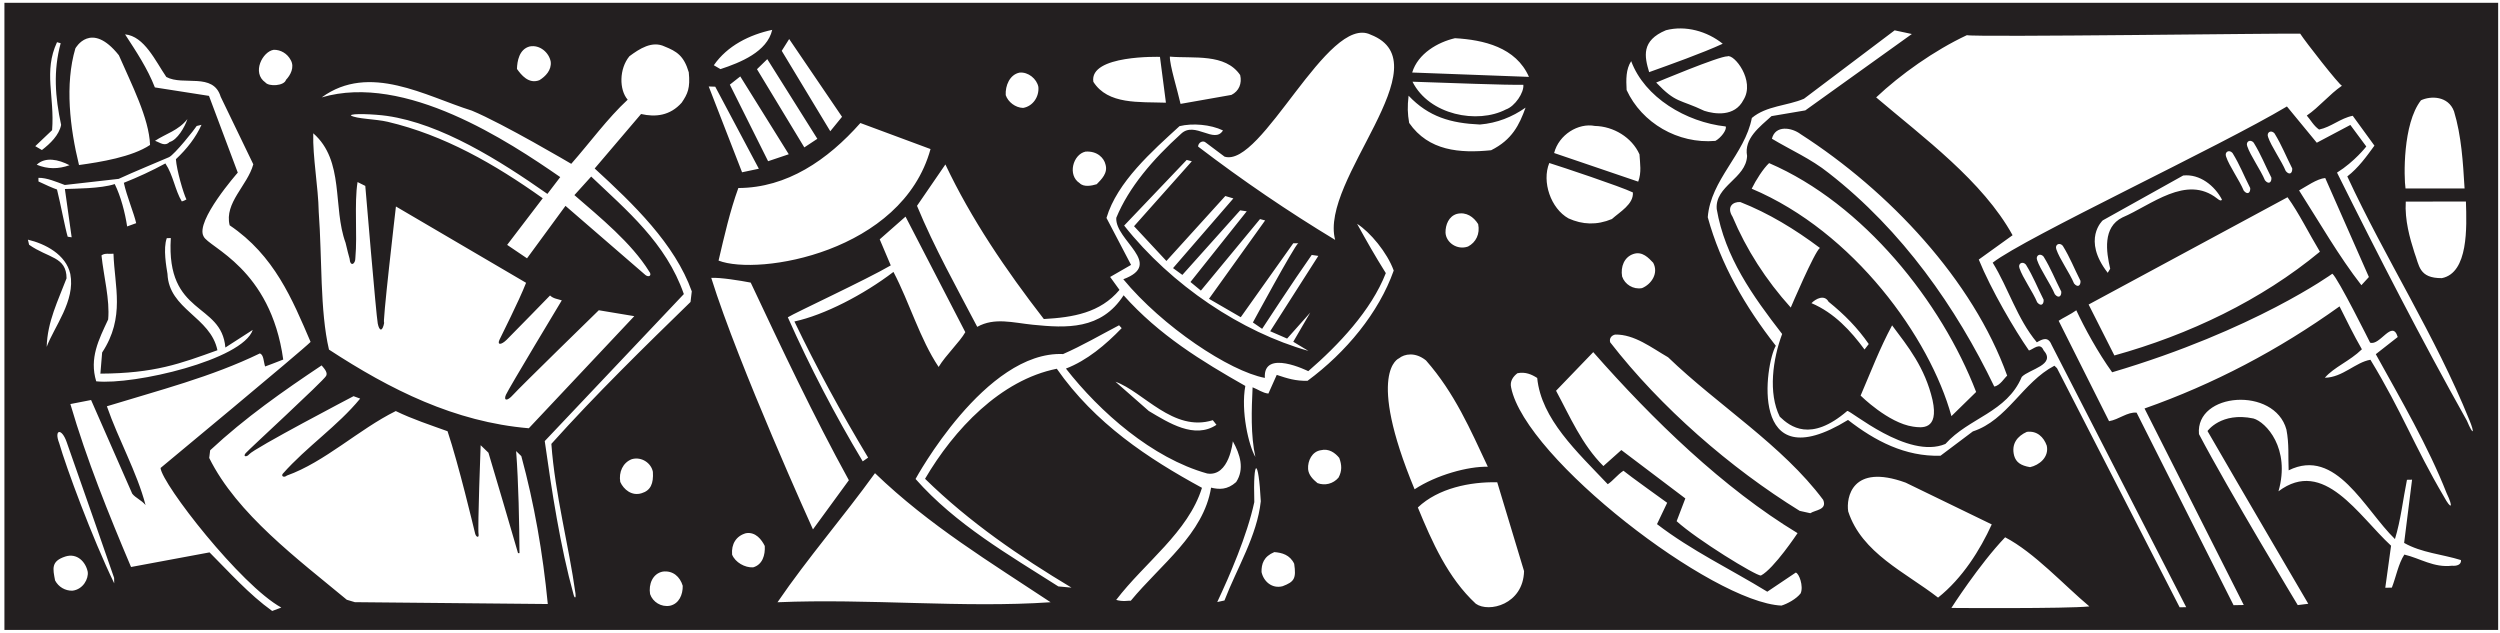 <?xml version="1.0" encoding="UTF-8"?>
<svg xmlns="http://www.w3.org/2000/svg" xmlns:xlink="http://www.w3.org/1999/xlink" width="486pt" height="123pt" viewBox="0 0 486 123" version="1.1">
<g id="surface1">
<path style=" stroke:none;fill-rule:nonzero;fill:rgb(13.73%,12.16%,12.549%);fill-opacity:1;" d="M 0.859 0.547 L 0.859 122.453 L 485.641 122.453 L 485.641 0.547 Z M 474.699 54.07 C 470.207 54.098 470.324 51.613 469.355 49.078 C 468.477 46.316 467.465 42.805 467.68 39.188 L 479.375 39.18 C 479.539 44.141 479.867 53.047 474.699 54.07 Z M 470.641 19.496 C 472.516 18.609 475.941 18.617 477.062 21.645 C 478.496 26.367 478.809 31.535 479.113 36.633 L 467.633 36.637 C 467.316 34.516 467.059 24.066 470.641 19.496 Z M 338.934 19.414 C 337.223 22.781 333.285 22.18 331.316 21.543 C 326.461 19.227 325.855 20.133 321.961 16.047 C 321.961 16.047 334.285 10.871 335.82 10.953 C 337.066 10.418 341.266 15.668 338.934 19.414 Z M 323.863 5.875 C 327.672 4.883 331.879 6.078 334.898 8.504 C 330.965 10.32 324.594 12.586 320.594 14.023 C 319.684 11.008 319.008 7.898 323.863 5.875 Z M 317.102 11.887 C 319.715 18.926 327.742 23.738 335.484 24.586 C 335.711 25.289 334.535 26.801 333.48 27.387 C 326.191 28.02 319.168 23.898 316.215 17.504 C 316.102 15.449 316.066 13.465 317.102 11.887 Z M 319.203 56.012 C 317.508 56.324 315.859 55.293 315.336 53.742 C 315.016 51.836 315.758 49.977 317.52 49.379 C 319.281 48.777 320.512 50.172 321.379 51.078 C 322.48 53.113 321.031 55.266 319.203 56.012 Z M 310.043 24.484 C 313.66 24.559 317.234 26.699 318.715 30.004 C 318.82 31.773 319.145 33.527 318.469 35.312 L 302.121 29.746 C 303.047 26.168 306.828 23.859 310.043 24.484 Z M 301.18 31.688 C 303.676 32.469 315.016 36.246 317.43 37.41 C 317.613 39.676 314.887 41.203 313.352 42.582 C 310.398 43.809 307.629 43.68 304.914 42.457 C 301.477 40.535 299.688 35.332 301.18 31.688 Z M 315.188 87.488 C 313.863 88.648 311.699 90.602 311.699 90.602 C 307.512 86.426 305.215 81.012 302.496 75.961 L 309.727 68.453 C 321.316 81.633 335.031 94.914 349.445 103.645 C 349.445 103.645 344.836 110.586 342.316 111.887 C 341.309 111.918 329.906 104.934 325.938 101.32 L 327.629 96.895 Z M 282.848 7.426 C 288.383 7.746 294.707 9.18 297.227 14.945 L 274.527 14.098 C 275.66 10.387 279.531 8.195 282.848 7.426 Z M 296.137 16.48 C 296.305 17.969 294.512 20.676 292.75 21.277 C 287.227 24.152 277.848 22.387 274.586 15.883 C 281.535 16.105 292.691 16.562 296.137 16.48 Z M 273.828 18.605 C 277.73 22.715 282.023 23.957 287.699 24.207 C 291.027 23.93 293.98 22.742 296.57 20.922 C 295.355 24.273 293.965 27.164 289.875 29.207 C 283.789 29.816 277.73 29.355 273.941 23.898 C 273.625 22.059 273.586 20.738 273.828 18.605 Z M 285.383 47.926 C 283.27 48.676 281.113 47.156 281.008 45.242 C 280.977 43.684 281.656 42.039 283.207 41.586 C 285.039 41.129 286.477 42.164 287.355 43.566 C 287.746 45.473 286.926 47.117 285.383 47.926 Z M 266.461 6.742 C 280.785 12.309 256.43 35 259.555 46.637 C 250.449 41.137 241.617 35.137 232.914 28.496 C 232.902 27.785 233.812 27.133 234.461 27.758 L 238.055 30.453 C 245.297 32.676 258.105 2.648 266.461 6.742 Z M 250.215 65.82 L 254.715 60.766 L 251.41 66.438 L 254.359 68.215 C 241.391 64.559 227.758 55.516 218.535 43.852 L 230.695 31.09 L 231.691 31.352 L 220.457 43.977 L 226.75 50.734 L 238.199 38.105 L 239.766 38.574 L 228.039 52.121 L 229.852 53.441 L 241.086 40.891 L 242.367 41.078 L 231.426 54.82 L 233.453 56.492 L 244.945 42.59 L 245.941 42.852 L 235.027 58.086 L 241.203 61.664 L 251.414 47.285 C 251.414 47.285 252.07 47.301 252.359 47.297 C 252.379 47.281 252.395 47.266 252.406 47.27 C 252.559 47.285 252.5 47.293 252.359 47.297 C 251.57 47.887 243.562 62.684 243.562 62.684 L 245.359 63.926 C 245.359 63.926 251.547 54.445 255 49.559 L 256.281 49.746 L 246.926 64.391 Z M 241.09 14.59 C 241.473 16.215 240.863 17.715 239.391 18.449 L 229.496 20.195 C 228.918 17.559 227.375 12.676 227.422 11.008 C 232.035 11.414 238.172 10.32 241.09 14.59 Z M 225.496 11.055 L 226.656 19.965 C 221.48 19.777 215.395 20.387 212.547 15.906 C 211.699 10.629 225.496 11.055 225.496 11.055 Z M 211.027 29.473 C 213.379 29.316 214.637 30.789 214.902 31.953 C 215.43 33.645 214.105 34.875 213.203 35.812 C 212.219 36.113 210.664 36.426 209.867 35.59 C 207.5 34.078 208.559 30.016 211.027 29.473 Z M 198.195 14.117 C 199.891 13.945 201.547 15.332 201.859 16.887 C 202.039 18.797 200.797 20.66 198.891 20.98 C 197.398 20.938 195.961 19.832 195.512 18.492 C 195.406 16.652 196.285 14.508 198.195 14.117 Z M 167.258 23.914 L 180.895 28.977 C 175.367 49.059 147.438 53.676 139.688 50.66 C 140.805 45.891 141.918 40.977 143.535 36.551 C 152.965 36.52 160.871 31.125 167.258 23.914 Z M 168.762 88.961 L 167.715 89.688 C 162.297 80.648 157.445 71.309 153.152 61.68 C 154.691 60.727 168.398 54.375 173.164 51.594 L 171.016 46.527 L 176.035 42.109 L 187.656 64.574 C 186.559 66.512 183.91 68.969 182.469 71.336 C 178.82 65.875 176.848 58.895 173.688 52.859 C 167.887 57.289 160.246 61.238 154.434 62.496 C 158.711 71.418 163.496 80.199 168.762 88.961 Z M 153.336 29.988 L 149.32 31.34 L 141.883 16.453 L 143.91 14.855 Z M 147.156 13.453 L 149.16 11.496 L 158.891 26.984 L 156.359 28.656 Z M 153.414 7.586 L 163.691 22.707 L 161.406 25.512 L 151.969 9.883 Z M 150.117 5.805 C 149.137 10.078 143.93 12.16 140.055 13.438 L 138.766 12.684 C 141.387 8.879 145.742 6.738 150.117 5.805 Z M 102.969 9.031 C 104.945 8.641 106.746 10.234 107.062 12.004 C 107.238 13.629 106.055 14.855 104.863 15.586 C 102.754 16.406 101.301 14.52 100.496 13.402 C 100.539 11.91 100.922 9.566 102.969 9.031 Z M 67.18 47.203 C 67.637 49.059 67.664 49.277 67.961 50.285 C 68.07 51.945 69.109 51.367 69.082 50.148 C 69.496 45.574 68.844 39.555 69.508 35.391 L 71.012 36.141 C 71.012 36.141 73.121 61.27 73.434 62.879 C 73.727 64.387 74.359 64.598 74.707 62.645 C 74.148 64.387 76.969 40.141 76.969 40.141 L 102.27 54.977 C 100.781 58.762 97.566 65.008 97.094 66.062 C 96.617 67.117 97.445 67.078 98.5 66.047 C 99.559 65.016 106.926 57.441 106.926 57.441 C 107.574 58.07 108.426 58.121 109.211 58.391 C 109.211 58.391 98.91 75.48 98.355 76.742 C 97.879 77.828 98.504 78.148 99.766 76.727 C 101.027 75.309 116.406 60.312 116.406 60.312 L 123.305 61.461 L 102.801 83.254 C 88.391 82.035 75.867 75.746 63.953 67.961 C 62.18 60.41 62.625 50.121 61.961 41.203 C 61.871 36.312 60.77 30.523 60.895 25.91 C 67.02 31.254 64.641 40.301 67.18 47.203 Z M 53.219 9.68 C 54.566 9.656 55.855 10.41 56.516 11.676 C 57.324 13.078 56.43 14.652 55.598 15.52 C 55.25 16.719 52.258 16.875 51.59 16.031 C 48.895 14.145 51.047 9.996 53.219 9.68 Z M 14.652 9.41 C 14.652 9.41 17.66 3.906 23.109 10.742 C 25.555 16.367 29 23.02 29.168 28.18 C 25.668 30.516 19.531 31.508 15.359 32.082 C 13.594 24.887 12.586 16.398 14.652 9.41 Z M 32.867 30.551 C 33.957 30.02 37.879 25.098 38.238 24.488 L 39.172 24.266 C 38.086 26.695 36.355 28.926 34.195 30.949 C 34.34 33.074 35.648 37.586 36.242 38.77 C 35.719 39.082 35.34 39.152 35.34 39.152 C 34.023 36.977 33.688 34.078 32.152 31.77 C 29.523 33.203 26.793 34.461 24.074 35.535 C 24.617 38.078 26.059 41.496 26.473 43.383 L 24.715 44.02 C 24.312 41.336 23.484 38.168 22.305 35.781 C 19.629 36.68 14.402 36.668 12.613 36.742 L 13.93 46.133 L 13.16 46.016 C 12.68 44.453 11.777 39.605 11.082 36.84 C 10.242 36.547 8.84 35.934 7.48 35.277 L 7.469 34.57 C 9.098 34.539 10.957 35.355 12.598 35.961 L 23.066 34.773 C 25.742 33.52 31.625 31.102 32.867 30.551 Z M 30.133 27.375 C 32.234 25.988 34.703 25.375 36.434 23.145 C 35.93 24.699 34.457 27.219 32.973 27.605 C 32 28.543 31.133 27.711 30.133 27.375 Z M 19.73 49.652 C 20.359 49.145 21.285 49.41 22.062 49.324 C 22.254 55.629 24.379 61.656 19.855 68.527 L 19.516 72.637 C 30.047 72.578 35.012 70.703 42.266 68.086 C 40.938 61.59 32.828 60.18 32.559 53.238 C 32.359 51.996 31.672 48.293 32.426 46.293 L 33.207 46.281 C 32.254 61.449 43.07 58.719 43.812 67.559 L 49.137 64.129 C 47.184 69.969 26.059 74.887 18.703 74.129 C 17.34 69.617 19.188 66.035 21.027 62.102 C 21.379 58.27 20.16 53.754 19.73 49.652 Z M 7.137 32.023 C 8.809 30.434 11.359 30.996 13.516 32.117 C 11.359 32.887 9.277 32.906 7.137 32.023 Z M 11.082 8.203 L 11.797 8.402 C 10.336 13.746 10.715 18.844 11.883 24.281 C 11.492 26.273 9.754 27.934 8.145 29.168 L 6.855 28.414 L 10.129 25.305 C 10.645 18.703 8.426 13.926 11.082 8.203 Z M 5.656 47.578 L 5.426 46.59 C 8.77 47.375 12.828 49.477 13.668 53.258 C 14.688 58.484 10.492 63.578 9.078 67.43 C 9.199 62.539 11.316 58.387 12.938 54.102 C 12.93 49.852 9.363 50.211 5.656 47.578 Z M 14.078 114.832 C 12.66 114.859 11.371 114.102 10.707 112.84 C 10.27 110.539 9.887 109.117 12.676 108.195 C 15.004 107.441 16.668 109.254 17.055 111.16 C 17.238 112.477 16.188 114.578 14.078 114.832 Z M 11.5 86.125 C 10.465 83.473 11.988 83.129 12.965 85.953 C 15.508 93.195 21.824 111.215 22.184 112.34 L 22.203 113.402 C 17.871 104.453 12.875 90.875 11.5 86.125 Z M 52.914 118.773 C 48.461 115.598 44.488 111.141 40.734 107.383 L 25.473 110.223 C 21.098 99.883 16.859 89.402 13.68 78.547 L 17.707 77.762 L 25.703 95.969 C 26.355 96.809 27.5 97.211 28.297 98.191 C 26.617 91.77 23.023 85.457 20.777 78.98 C 30.855 75.883 41.086 73.281 50.5 68.711 C 51.281 68.906 51.238 70.398 51.539 71.242 C 51.539 71.242 53.789 70.418 55.059 69.898 C 52.605 52.105 40.543 48.125 39.578 45.949 C 37.895 43.004 46.223 33.559 46.223 33.559 L 40.625 18.637 L 30.105 16.992 C 28.688 13.332 26.5 10.039 24.312 6.68 C 28.074 7.035 30.223 11.887 32.336 14.965 C 35.629 16.746 41.461 14.012 42.898 18.805 L 49.242 31.941 C 48.113 36.074 43.57 39.422 44.645 43.797 C 53.332 49.66 56.82 58.172 60.379 66.469 C 58.664 68.211 31.211 90.977 31.211 90.977 C 31.48 94.09 46.809 113.793 54.688 118.109 Z M 68.984 117.062 L 67.418 116.594 C 57.984 108.762 46.051 99.91 40.672 89.027 L 40.855 87.535 C 47.684 81.168 55.102 75.996 62.523 71.035 C 63.176 71.789 63.73 72.469 63.395 73.082 C 62.828 74.105 48.195 87.535 47.742 88.113 C 47.164 88.852 48.004 88.852 48.422 88.328 C 49.363 87.152 68.73 77.016 68.73 77.016 L 70.016 77.488 C 65.648 82.816 59.629 86.828 54.977 92.09 C 54.617 92.527 55.145 92.949 55.781 92.445 C 63.137 89.816 69.754 83.465 76.938 79.91 C 80.156 81.48 83.652 82.617 87.004 83.832 C 89.16 90.289 92.031 102.355 92.359 103.699 C 92.547 104.473 93.152 104.602 93.035 103.867 C 92.828 102.602 93.438 86.547 93.438 86.547 L 94.953 88.008 C 96.918 94.562 98.812 101.047 100.707 107.535 L 100.988 107.531 C 100.953 101.789 100.805 93.852 100.336 87.691 L 101.344 88.668 C 103.855 97.906 105.523 107.445 106.492 117.422 Z M 124.73 95.883 C 122.828 96.484 121.242 95.168 120.578 93.691 C 120.258 91.785 121.074 89.926 122.836 89.258 C 124.738 88.723 126.605 90.035 126.922 91.73 C 127.066 93.996 126.492 95.355 124.73 95.883 Z M 130.246 117.754 C 128.551 118.07 126.898 117.039 126.375 115.488 C 126.055 113.582 126.867 111.508 128.844 111.117 C 130.824 110.867 132.195 112.117 132.723 113.879 C 132.758 115.582 132.012 117.367 130.246 117.754 Z M 134.238 58.703 C 125.398 67.305 115.793 76.699 107.184 86.289 C 107.887 96.066 110.594 106.078 111.875 115.395 C 111.996 116.266 111.73 116.422 111.508 115.617 C 108.918 106.242 107.254 95.383 105.898 85.746 L 132.938 57.168 C 129.484 47.219 121.785 40.859 114.926 34.324 L 111.664 37.93 C 116.707 42.301 122.754 47.223 126.188 52.758 C 126.805 53.52 126.176 53.992 125.492 53.48 L 109.93 40.02 L 102.453 50.219 L 98.59 47.605 L 105.508 38.543 C 96.141 31.875 86.359 26.277 75.363 23.676 C 73.031 23.125 69.25 23.125 68.203 22.441 C 68.25 22 72.832 22.188 75.227 22.531 C 85.766 24.043 97.109 31.168 106.414 37.695 L 108.91 34.426 C 98.93 27.531 78.77 14.145 62.535 18.934 C 71.836 12.168 82.734 18.695 91.719 21.504 C 97.789 24.016 111.051 31.848 111.051 31.848 C 114.73 27.664 118.117 22.992 122.02 19.379 C 120.348 17.453 120.348 13.383 122.355 10.934 C 124.312 9.48 126.766 7.875 129.195 9.035 C 131.555 9.98 132.949 10.836 133.898 14.051 C 134.207 17.137 133.691 18.234 132.52 19.961 C 130.27 22.492 127.438 22.809 124.621 22.164 L 115.605 32.754 C 123.18 39.699 131.191 47.418 134.484 56.641 Z M 139.043 16.852 L 147.52 32.801 L 144.258 33.492 L 137.777 16.812 Z M 145.938 54.938 C 151.992 67.797 158.117 80.797 165.02 93.355 L 158.039 102.914 C 158.039 102.914 143.617 71.145 138.266 54.02 C 140.035 53.914 143.945 54.551 145.938 54.938 Z M 146.41 110.293 C 144.812 110.387 142.926 109.324 142.32 107.816 C 142.141 105.766 143.105 104.188 145.008 103.656 C 146.914 103.336 148.078 104.945 148.672 106.137 C 148.773 107.906 148.242 109.762 146.41 110.293 Z M 151.145 117.078 C 157.078 108.391 163.879 100.605 170.098 91.984 C 180.707 102.203 192.609 109.352 204.238 117.074 C 187.316 118.242 168.852 116.32 151.145 117.078 Z M 219.828 116.781 C 219.355 116.73 218.312 117.016 216.988 116.621 C 222.523 109.359 230.988 103.457 233.664 94.832 C 223.207 89.145 212.871 82.32 205.441 71.684 C 194.496 73.875 185.461 83.473 179.828 93.078 C 188.492 101.562 198.328 108.254 208.297 114.234 L 205.738 114 C 196.125 107.871 185.809 101.969 177.984 93.113 C 177.984 93.113 191.539 68.168 206.664 68.828 C 210.391 67.195 213.895 65.145 217.547 63.234 L 218.055 63.793 C 214.926 67.039 211.297 70.086 207.215 71.652 C 213.82 80.105 223.984 89.059 234.676 92.047 C 238.996 92.738 239.66 85.785 239.66 85.785 C 241.098 88.328 241.961 91.203 240.305 93.715 C 238.578 95.258 236.988 95.168 235.434 94.797 C 233.973 103.828 225.648 109.727 219.828 116.781 Z M 235.77 81.684 L 236.48 82.586 C 232.211 85.43 227.188 82.191 223.328 79.898 L 216.844 74.207 C 222.25 76.125 228.086 84.098 235.77 81.684 Z M 238.035 116.734 L 236.633 117.035 C 239.039 111.906 242.426 104.156 243.836 97.613 C 243.57 88.77 244.668 88.957 245.098 97.445 C 244.383 104.145 240.469 110.418 238.035 116.734 Z M 249.336 113.961 C 247.289 114.496 245.633 113.035 245.242 111.203 C 245.215 109.641 245.648 108.195 247.723 107.328 C 249.211 107.441 250.758 107.855 251.59 109.594 C 252.02 112.477 251.598 113.105 249.336 113.961 Z M 260.211 92.844 C 259.168 94.07 257.547 94.453 256.117 93.914 C 255.184 93.152 254.387 92.316 254.293 91.184 C 254.191 89.555 255.078 87.766 256.777 87.52 C 258.328 87.137 259.551 88.035 260.352 89.016 C 260.871 90.422 260.895 91.555 260.211 92.844 Z M 254.184 74.031 C 251.848 74.074 250.281 73.574 248.199 72.879 L 246.574 76.512 C 245.438 76.391 244.574 75.699 243.504 75.293 C 243.301 79.621 243.113 84.59 244.043 88.824 C 242.75 86.645 241.188 79.934 242.09 75.027 C 233.637 70.223 225.309 65.145 218.43 57.406 C 214.059 64.168 207.277 63.781 200.777 63.129 C 196.934 62.742 193.34 61.66 189.977 63.539 C 186.008 55.957 181.605 48.102 178.266 40.012 L 183.785 31.969 C 188.805 42.578 195.512 52.449 202.922 62.02 C 208.586 61.703 213.887 60.824 217.629 56.355 L 215.812 53.84 L 219.879 51.496 L 215.098 42.367 C 217.164 35.383 224 29.371 229.297 24.523 C 231.836 23.906 235.316 24.195 237.746 25.355 C 236.098 28.082 232.254 23.473 229.605 26.004 C 224.09 30.996 219.445 36.414 217.004 42.344 C 216.73 46.746 226.395 51.301 218.371 54.285 C 225.988 63.5 238.996 72.156 245.887 73.465 C 245.508 67.746 254.328 72.156 254.328 72.156 C 260.188 67.086 266.562 60.379 269.402 53.094 C 267.211 49.59 265.801 47.09 263.82 43.512 C 266.328 45.094 269.664 49.07 270.938 52.594 C 268.043 60.797 261.664 68.504 254.184 74.031 Z M 271.965 69.656 C 273.016 68.797 275.117 68.379 277.211 70.066 C 282.789 76.41 285.836 83.504 289.234 90.738 C 285.406 90.637 279.195 92.344 274.996 95.117 C 265.457 72.156 271.965 69.656 271.965 69.656 Z M 286.898 117.367 C 281.488 112.363 278.379 105.332 275.629 98.652 C 279.598 94.891 285.812 93.641 291.062 93.754 L 296.277 111.023 C 296.117 117.516 289.41 119.16 286.898 117.367 Z M 350.051 115.34 C 349.215 116.441 347.422 117.398 346.309 117.727 C 332.867 117.098 296.535 89.168 293.766 75.344 C 293.457 74.074 294.219 73.137 294.988 72.555 C 296.539 72.242 297.758 72.785 298.832 73.477 C 299.621 81.473 306.617 87.859 312.547 94.129 C 313.598 93.438 314.387 92.316 315.598 91.512 C 316.344 92.18 324.098 97.742 324.098 97.742 L 322.121 101.891 C 328.883 107.078 336.391 110.625 343.562 115.027 L 349.094 111.309 C 349.734 111.438 350.645 113.949 350.051 115.34 Z M 351.926 99.77 L 349.859 99.312 C 336.379 90.988 322.828 79.191 313.023 66.547 C 312.797 65.77 313.281 65.195 313.984 65.039 C 317.742 64.969 321.051 67.602 324.277 69.453 C 334.023 78.84 346.5 86.547 354.426 97.172 C 355.242 99.141 352.906 99.113 351.926 99.77 Z M 376.758 116.176 C 370.43 111.262 361.922 107.523 359.289 99.418 C 358.887 96.805 359.957 90.008 370.457 93.824 L 387.195 101.945 C 384.949 106.879 381.508 112.402 376.758 116.176 Z M 379.348 118.184 C 379.348 118.184 384.738 109.746 389.797 104.449 C 395.449 107.391 401.211 113.727 406.176 117.887 C 401.746 118.355 379.348 118.184 379.348 118.184 Z M 394.02 83.953 C 395.996 83.703 397.297 84.953 397.895 86.645 C 398.363 88.902 396.406 90.43 394.645 90.816 C 392.836 90.508 391.93 89.875 391.555 88.605 C 390.941 86.277 392.191 84.766 394.02 83.953 Z M 434.203 117.648 L 415.355 80.219 C 413.578 80.039 411.906 81.562 410 81.879 L 400.203 62.359 C 400.906 61.867 402.652 61.047 403.633 60.32 C 405.203 63.703 407.836 68.523 410.602 72.371 C 438.285 64.176 453.41 53.207 453.41 53.207 C 454.488 54.035 460.75 66.609 460.75 66.609 C 462.676 67.281 465.059 61.992 466.117 65.516 L 461.855 68.855 C 466.727 77.68 472.062 86.809 475.625 95.875 C 477.008 98.754 476.508 99.141 475.102 96.551 C 469.242 86.594 467.031 80.172 460.812 69.938 C 457.914 70.418 455.422 73.371 451.945 73.438 C 453.75 71.348 456.785 70.215 459.152 67.902 C 457.539 65.098 456.156 62.258 454.805 59.559 C 442.914 68.078 430.281 74.695 416.898 79.41 C 416.898 79.41 429.93 105.184 436.188 117.613 Z M 396.02 50.578 C 395.672 49.656 396.617 49.129 397.266 49.871 C 398.758 52.312 399.387 54.094 400.715 56.691 C 400.77 57.613 400.188 58.078 399.461 57.203 C 398.617 55.172 396.617 52.387 396.02 50.578 Z M 397.281 58.262 C 397.34 59.184 396.762 59.648 396.031 58.773 C 395.188 56.742 393.188 53.957 392.59 52.148 C 392.242 51.227 393.188 50.699 393.836 51.441 C 395.328 53.883 395.961 55.664 397.281 58.262 Z M 401.004 47.777 C 402.496 50.219 403.125 51.996 404.449 54.598 C 404.504 55.52 403.926 55.984 403.195 55.109 C 402.355 53.078 400.355 50.289 399.758 48.484 C 399.41 47.562 400.355 47.035 401.004 47.777 Z M 410.223 52.246 L 409.742 53.035 C 404.688 46.539 408.77 42.844 408.77 42.844 L 424.414 34.117 C 427.668 33.77 430.547 36.129 431.945 38.793 C 431.777 39.188 431.316 38.828 431 38.582 C 425.008 33.875 418.199 39.883 412.59 42.277 C 408.727 44.191 409.453 48.93 410.223 52.246 Z M 444.695 38.344 C 446.879 41.348 448.871 45.422 450.992 48.93 C 439.613 58.355 425.562 65.07 411.035 69.102 L 406.027 59.199 Z M 441.562 34.543 C 441.617 35.465 441.039 35.93 440.309 35.055 C 439.465 33.027 437.465 30.238 436.867 28.43 C 436.52 27.508 437.465 26.984 438.113 27.727 C 439.605 30.168 440.238 31.945 441.562 34.543 Z M 442.164 25.926 C 443.652 28.371 444.285 30.148 445.609 32.746 C 445.664 33.668 445.086 34.133 444.355 33.258 C 443.512 31.227 441.516 28.441 440.914 26.633 C 440.57 25.711 441.516 25.184 442.164 25.926 Z M 437.445 36.562 C 437.504 37.484 436.922 37.949 436.191 37.074 C 435.352 35.047 433.352 32.258 432.754 30.449 C 432.406 29.527 433.352 29.004 434 29.742 C 435.492 32.188 436.121 33.965 437.445 36.562 Z M 446.941 37.023 C 448.273 36.289 450.414 34.746 452.023 34.605 L 460.512 53.852 L 459.055 55.441 C 454.695 49.852 450.883 43.188 446.941 37.023 Z M 476.664 109.977 C 473.129 110.398 470.469 108.531 467.406 107.809 C 466.234 109.605 465.789 112.164 464.977 114.234 L 463.699 114.262 L 464.824 106.086 C 458.477 100.25 451.75 88.875 442.934 95.512 C 445.32 87.172 440.492 82.027 438.062 81.352 C 431.777 80.031 429.137 83.793 429.137 83.793 C 435.363 94.594 448.73 117.375 448.73 117.375 L 446.68 117.629 C 446.68 117.629 433.246 95.363 427.48 84.391 C 426.75 76.25 442.172 75.098 444.48 83.5 C 445.031 86.328 444.793 88.812 444.914 91.434 C 454.125 86.875 459.656 99.023 465.578 104.797 C 466.715 101.09 467.137 97.113 467.914 93.27 L 468.906 93.25 L 467.363 105.543 C 470.734 107.465 474.777 107.742 478.414 108.879 C 478.504 109.801 477.559 110.062 476.664 109.977 Z M 479.574 81.805 C 470.59 65.754 462.492 49.996 454.316 33.555 C 457.746 31.41 460.008 28.477 460.008 28.477 L 456.906 24.289 L 450.383 27.746 L 444.578 20.695 C 431.566 28.477 393.766 46.117 387.379 51.062 C 390.449 56.039 392.117 61.941 395.961 66.547 C 397.082 65.891 398.137 65.375 398.805 66.992 L 424.996 118.035 L 423.723 118.059 L 399.883 71.578 L 399.379 71.094 C 393.199 74.328 390.219 81.684 383.523 83.867 L 377.234 88.594 C 370.359 88.793 364.504 85.719 359.254 81.637 C 339.797 93.578 343.156 70.688 345.219 67.219 C 339.262 59.602 334.5 51.398 331.988 42.23 C 332.559 34.918 339.203 29.973 340.559 22.93 C 343.418 20.535 347.391 20.605 350.695 19.195 L 368.32 5.898 L 371.664 6.613 L 350.949 21.461 L 344.379 22.574 C 342.078 24.672 339.004 26.93 339.633 30.32 C 339.434 34.719 333.363 36.109 333.73 40.637 C 335.324 49.965 340.711 57.52 346.449 64.926 C 344.629 69.781 343.703 76.438 345.988 81.004 C 348.008 82.949 351.977 86.016 359.102 79.891 C 359.656 79.66 370.879 89.379 378.184 86.305 C 382.766 81.188 390.117 80.199 393.035 73.266 C 394.496 71.75 399.801 70.941 397.266 68.086 C 396.598 66.465 395.277 67.906 394.43 68.137 C 391.668 64.176 387.059 56.324 384.672 50.457 L 391.246 45.727 C 385.445 35.203 373.945 26.77 364.727 18.934 C 369.395 14.52 376.039 9.789 382.363 6.836 C 383.898 7.27 445.008 6.43 447.16 6.547 C 448.078 8.004 454.805 16.613 455.277 16.664 C 452.828 18.344 450.887 20.789 448.438 22.465 C 449.234 23.371 449.75 24.426 450.828 25.184 C 453.16 24.715 454.969 22.98 457.371 22.508 L 461.59 28.312 C 460.07 30.398 458.48 32.625 456.316 34.297 C 463.734 50.324 473.445 65.309 480.043 81.641 C 481.129 84.23 480.824 84.812 479.574 81.805 Z M 355.477 58.66 C 358.57 61.156 361.102 63.73 363.285 66.879 L 362.465 67.945 C 359.844 64.379 356.598 60.816 352.148 58.934 C 352.984 58.07 354.668 57.188 355.477 58.66 Z M 348.125 59.789 C 343.277 54.422 339.477 48.469 336.809 42.141 C 335.598 40.238 336.855 39.188 338.312 39.277 C 343.812 41.441 348.902 44.535 353.793 48.199 C 352.742 48.93 348.125 59.789 348.125 59.789 Z M 367.824 63.25 C 370.91 67.371 374.215 71.434 375.688 77.781 C 376.969 83.707 373.496 83.168 371.887 82.934 C 367.059 82.227 361.703 76.902 361.703 76.902 C 363.672 72.328 365.43 67.688 367.824 63.25 Z M 340.531 36.684 C 341.336 35.02 342.785 32.754 343.914 31.707 C 362.266 39.605 377.453 58.742 384.16 76.199 L 379.359 80.895 C 375.172 65.664 360.379 45.066 340.531 36.684 Z M 355.504 33.637 C 352.047 30.867 348.117 29.168 344.461 26.969 C 345.121 24.262 348.32 24.77 350.047 26.082 C 367.195 37.105 383.539 54.449 390.195 73.035 C 389.707 73.402 388.816 74.977 387.684 75.141 C 380.309 59.824 369.82 44.781 355.504 33.637 "/>
</g>
</svg>
